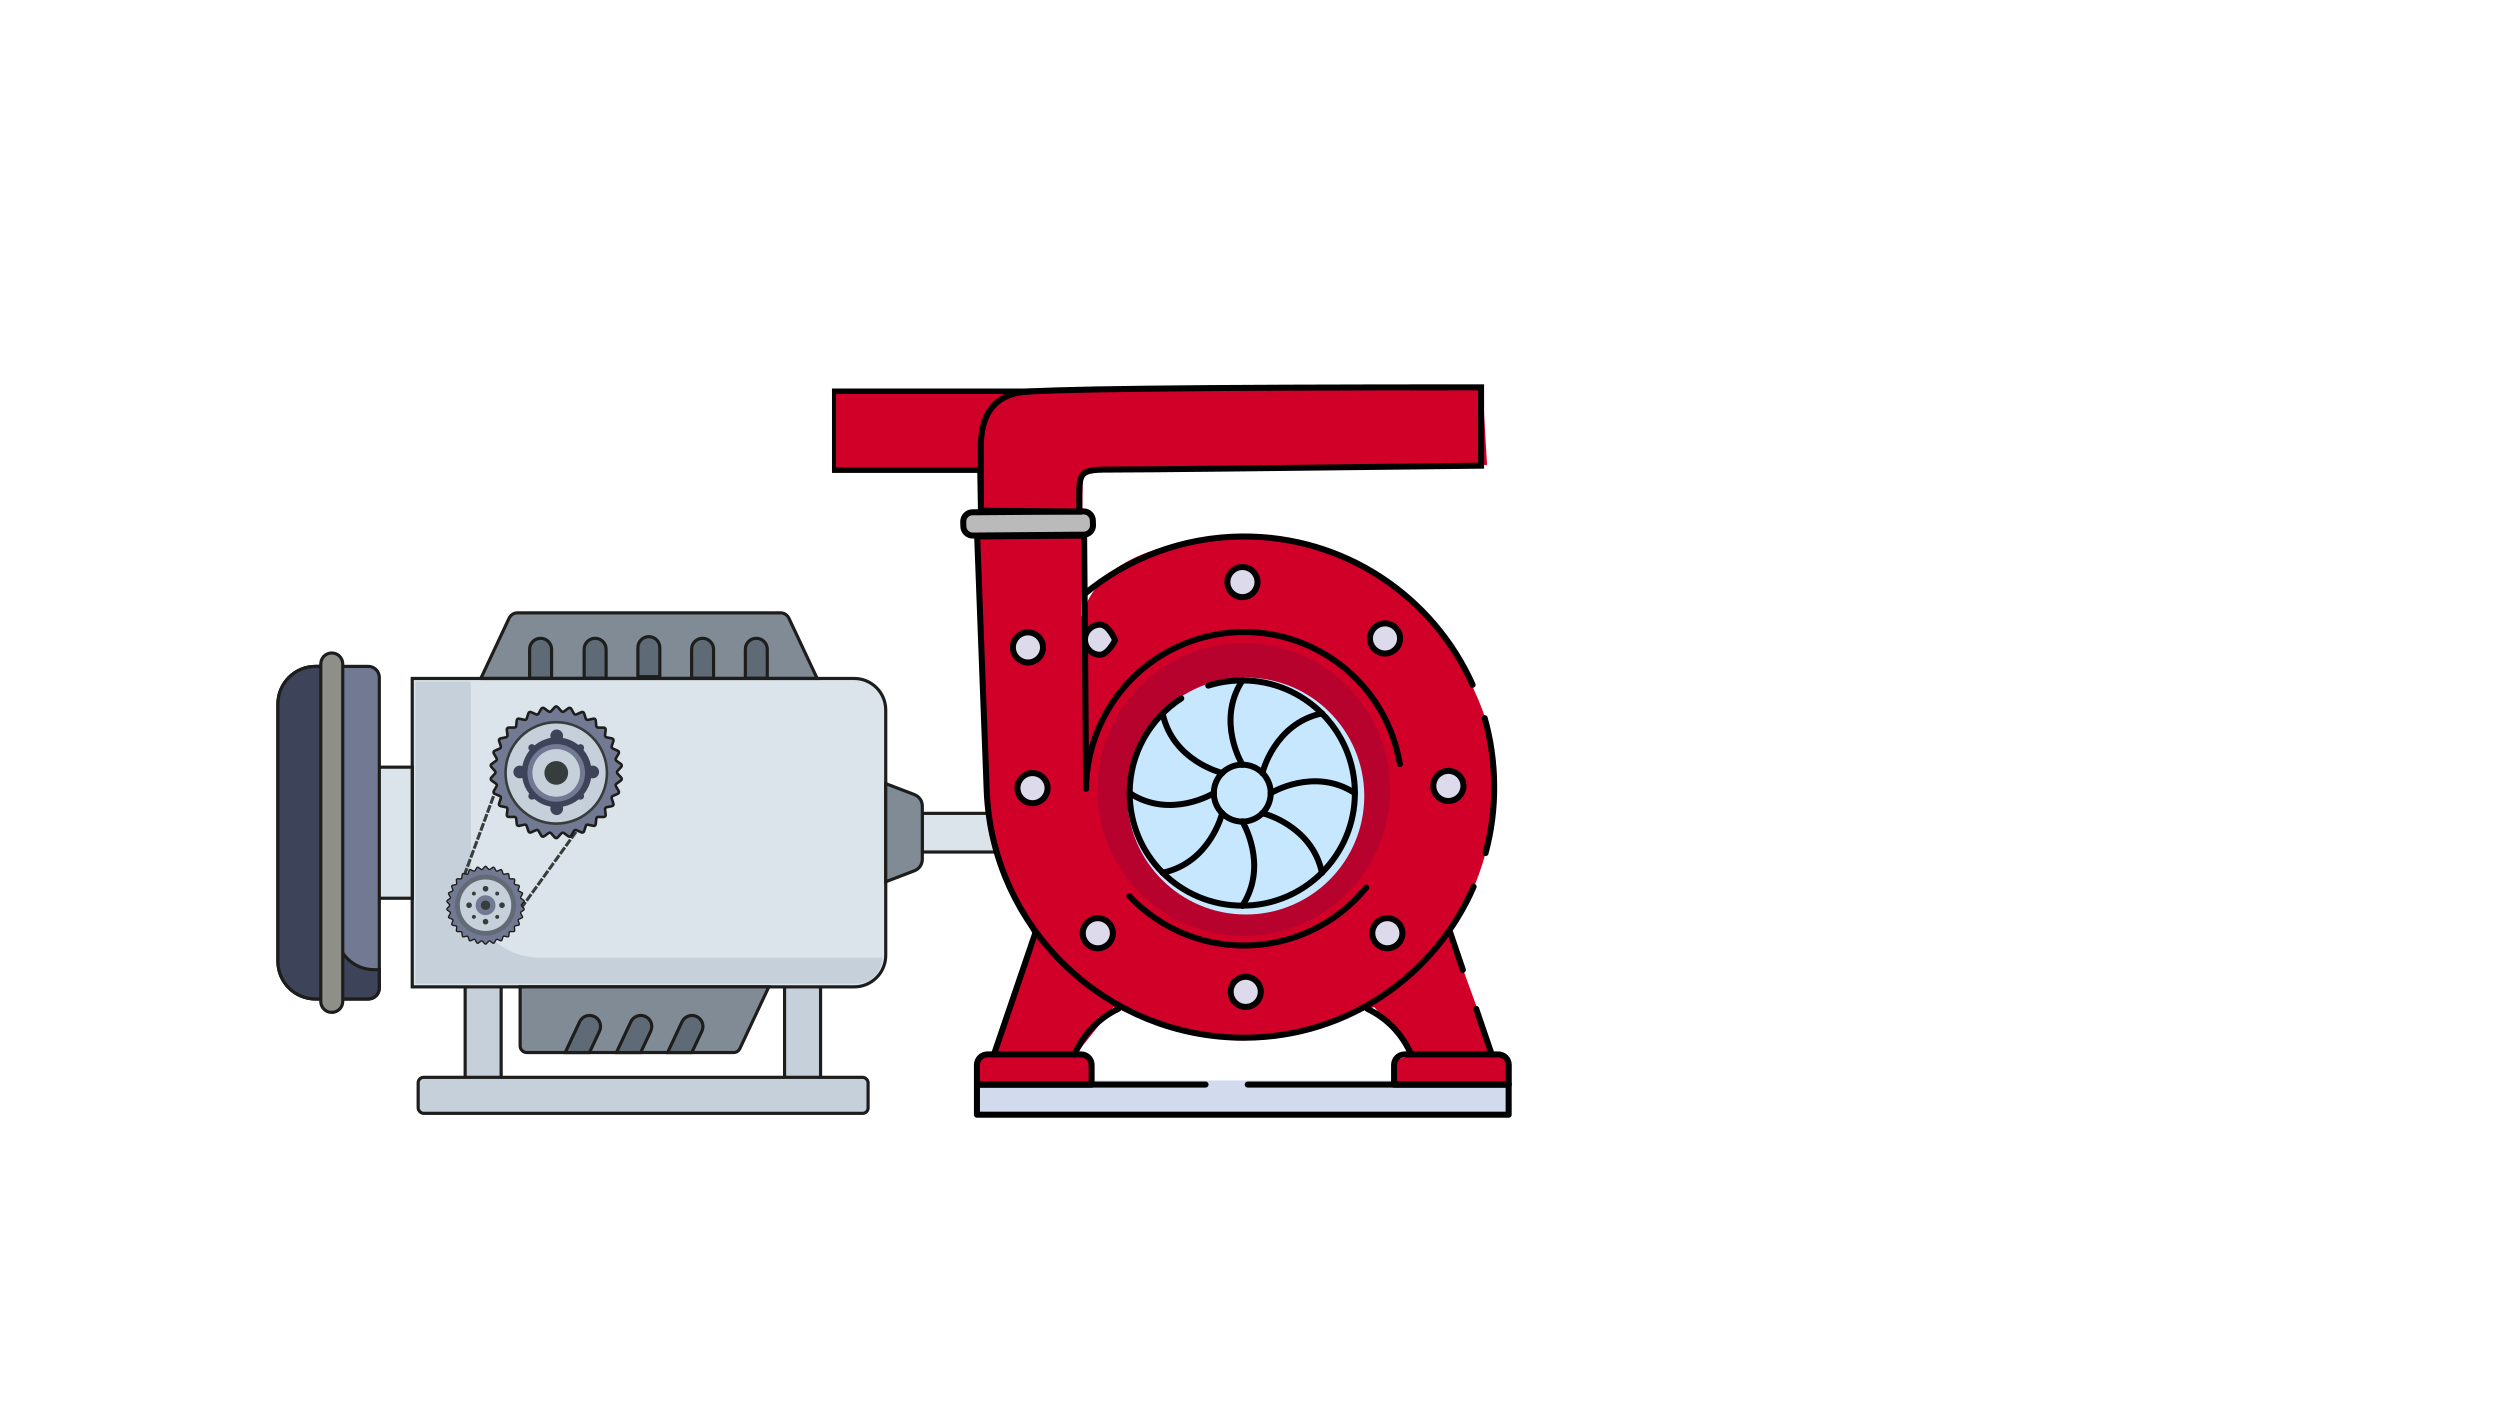 <svg id="eKOpLcJ86uG1" xmlns="http://www.w3.org/2000/svg" xmlns:xlink="http://www.w3.org/1999/xlink" viewBox="0 0 1920 1080" shape-rendering="geometricPrecision" text-rendering="geometricPrecision"><defs><rect id="eKOpLcJ86uG2" width="682.7" height="682.7" rx="0" ry="0"/></defs><g transform="matrix(2.438 0 0 2.438 212.225 469.451)"><g><rect width="11.34" height="32.26" rx="1.71" ry="1.71" transform="translate(160.1 116.23)" fill="#c6d0da" stroke="#1d1d1b" stroke-miterlimit="10"/><rect width="11.34" height="32.26" rx="1.71" ry="1.71" transform="translate(59.48 116.23)" fill="#c6d0da" stroke="#1d1d1b" stroke-miterlimit="10"/><rect width="141.73" height="11.34" rx="1.71" ry="1.71" transform="translate(44.68 146.82)" fill="#c6d0da" stroke="#1d1d1b" stroke-miterlimit="10"/><rect width="59.09" height="12.18" rx="0" ry="0" transform="translate(203.49 63.66)" fill="#dae4ea"/><path d="M64.4,21.17h105.97L161.47,2.2c-.49-1.04-1.53-1.7-2.68-1.7h-82.8c-1.15,0-2.19.66-2.68,1.7l-8.9,18.97h-.01Z" fill="#808b95"/><rect width="59.09" height="12.18" rx="0" ry="0" transform="translate(203.49 63.66)" fill="none" stroke="#1d1d1b" stroke-miterlimit="10"/><g transform="translate(29.261 18.187)"><path d="M79.76,12.02c0-1.91,1.55-3.46,3.46-3.46s3.46,1.55,3.46,3.46v9.15h-6.91v-9.15h-.01Z" transform="translate(-29.243-18.231)" fill="#5e6b76" stroke="#1d1d1b"/><path d="M79.76,12.02c0-1.91,1.55-3.46,3.46-3.46s3.46,1.55,3.46,3.46v9.15h-6.91v-9.15h-.01Z" transform="translate(-12.059-18.231)" fill="#5e6b76" stroke="#1d1d1b"/><path d="M79.76,12.02c0-1.91,1.55-3.46,3.46-3.46s3.46,1.55,3.46,3.46v9.15h-6.91v-9.15h-.01Z" transform="translate(4.864-18.752)" fill="#5e6b76" stroke="#1d1d1b"/><path d="M79.76,12.02c0-1.91,1.55-3.46,3.46-3.46s3.46,1.55,3.46,3.46v9.15h-6.91v-9.15h-.01Z" transform="translate(21.788-18.231)" fill="#5e6b76" stroke="#1d1d1b"/><path d="M79.76,12.02c0-1.91,1.55-3.46,3.46-3.46s3.46,1.55,3.46,3.46v9.15h-6.91v-9.15h-.01Z" transform="translate(38.711-18.231)" fill="#5e6b76" stroke="#1d1d1b"/></g><path d="M191.97,31.1v77.29c0,5.49-4.45,9.93-9.93,9.93h-139.23v-97.15h139.23c5.48,0,9.93,4.45,9.93,9.93" fill="#dae4ea"/><path d="M191.97,31.1v77.29c0,5.49-4.45,9.93-9.93,9.93h-139.23v-97.15h139.23c5.48,0,9.93,4.45,9.93,9.93Z" fill="none" stroke="#1d1d1b" stroke-miterlimit="10"/><path d="M61.24,22.17v65.27c0,11.97,9.7,21.67,21.67,21.67h108.03c-.37,5.15-3.65,8.22-8.89,8.22h-138.24v-95.16h17.43Z" fill="#c6d0da"/><path d="M76.81,118.33h78.32L146,137.79c-.35.74-1.1,1.22-1.92,1.22h-65.16c-1.17,0-2.12-.95-2.12-2.12v-18.56h.01Z" fill="#808b95"/><path d="M191.97,85.2l9.05-3.46c1.49-.57,2.47-2,2.47-3.59v-16.8c0-1.59-.98-3.02-2.47-3.59l-9.05-3.46v30.9Z" fill="#808b95"/><path d="M76.81,118.33h78.32L146,137.79c-.35.74-1.1,1.22-1.92,1.22h-65.16c-1.17,0-2.12-.95-2.12-2.12v-18.56h.01Z" fill="none" stroke="#1d1d1b" stroke-miterlimit="10"/><path d="M191.97,85.2l9.05-3.46c1.49-.57,2.47-2,2.47-3.59v-16.8c0-1.59-.98-3.02-2.47-3.59l-9.05-3.46v30.9Z" fill="none" stroke="#1d1d1b" stroke-miterlimit="10"/><path d="M64.4,21.17h105.97L161.47,2.2c-.49-1.04-1.53-1.7-2.68-1.7h-82.8c-1.15,0-2.19.66-2.68,1.7l-8.9,18.97h-.01Z" fill="none" stroke="#1d1d1b" stroke-miterlimit="10"/><rect width="13.82" height="41.29" rx="0" ry="0" transform="translate(28.98 49.11)" fill="#dae4ea"/><rect width="13.82" height="41.29" rx="0" ry="0" transform="translate(28.98 49.11)" fill="none" stroke="#1d1d1b" stroke-miterlimit="10"/><g id="eKOpLcJ86uG27" transform="translate(0-.001)"><path d="M12.35,17.37h16.63c1.91,0,3.46,1.55,3.46,3.46v97.85c0,1.91-1.55,3.46-3.46,3.46h-16.63c-6.54,0-11.86-5.32-11.86-11.86v-81.05c0-6.54,5.32-11.85,11.86-11.85" fill="#727993"/><path d="M12.35,17.37h16.63c1.91,0,3.46,1.55,3.46,3.46v97.85c0,1.91-1.55,3.46-3.46,3.46h-16.63c-6.54,0-11.85-5.32-11.85-11.85v-81.06c0-6.54,5.32-11.86,11.85-11.86Z" fill="none" stroke="#1d1d1b" stroke-miterlimit="10"/><path d="M12.35,17.37h6.87c-.19.85-.3,1.73-.3,2.64v81.05c0,6.54,5.32,11.85,11.85,11.85h1.65v5.76c0,1.91-1.55,3.46-3.46,3.46h-16.61c-6.54,0-11.86-5.32-11.86-11.86v-81.04c0-6.54,5.32-11.85,11.86-11.85" fill="#3d445a"/><path d="M12.35,17.37h6.87c-.19.85-.3,1.73-.3,2.64v81.05c0,6.54,5.32,11.85,11.85,11.85h1.65v5.76c0,1.91-1.55,3.46-3.46,3.46h-16.61c-6.54,0-11.85-5.32-11.85-11.85v-81.05c0-6.54,5.32-11.86,11.85-11.86Z" fill="none" stroke="#1d1d1b" stroke-miterlimit="10"/><path d="M17.46,126.36c1.91,0,3.46-1.55,3.46-3.46v-106.3c0-1.91-1.55-3.46-3.46-3.46s-3.46,1.55-3.46,3.46v106.31c0,1.91,1.55,3.46,3.46,3.46" fill="#8f8f89"/><path d="M17.46,126.36c1.91,0,3.46-1.55,3.46-3.46v-106.3c0-1.91-1.55-3.46-3.46-3.46s-3.46,1.55-3.46,3.46v106.31c0,1.91,1.55,3.46,3.46,3.46v-.01Z" fill="none" stroke="#1d1d1b" stroke-miterlimit="10"/></g><path d="M107.38,138.46l4.3-9.15c.81-1.73,2.87-2.47,4.6-1.66s2.47,2.87,1.66,4.6l-3.17,6.76h-7.58c.05-.19.12-.37.2-.55h-.01Zm16.12,0l4.3-9.15c.81-1.73,2.87-2.47,4.6-1.66s2.47,2.87,1.66,4.6l-3.18,6.76h-7.58c.05-.19.12-.37.2-.55Zm-32.25,0l4.3-9.15c.81-1.73,2.87-2.47,4.6-1.66s2.47,2.87,1.66,4.6l-3.17,6.76h-7.58c.05-.19.12-.37.2-.55h-.01Z" fill="#5e6b76"/><path d="M107.38,138.46l4.3-9.15c.81-1.73,2.87-2.47,4.6-1.66s2.47,2.87,1.66,4.6l-3.17,6.76h-7.58c.05-.19.12-.37.2-.55h-.01Zm16.12,0l4.3-9.15c.81-1.73,2.87-2.47,4.6-1.66s2.47,2.87,1.66,4.6l-3.18,6.76h-7.58c.05-.19.12-.37.2-.55Zm-32.25,0l4.3-9.15c.81-1.73,2.87-2.47,4.6-1.66s2.47,2.87,1.66,4.6l-3.17,6.76h-7.58c.05-.19.12-.37.2-.55h-.01Z" fill="none" stroke="#1d1d1b" stroke-miterlimit="10"/></g><g transform="matrix(.252 0 0 0.252-112.951-58.51)"><path id="eKOpLcJ86uG37" d="M662.375,587.91l78.075-188.202" transform="matrix(.974 0.228-.228 0.974 228.835-100.381)" fill="none" stroke="#373d3d" stroke-width="3.84" stroke-linejoin="round" stroke-dasharray="10,2"/><path id="eKOpLcJ86uG38" d="M674.652,585.189L734.33,423.929" transform="translate(0 0)" fill="none" stroke="#373d3d" stroke-width="3.84" stroke-linejoin="round" stroke-dasharray="10,2"/><g transform="matrix(1.729 0 0 1.729 660.543 550.188)"><path id="eKOpLcJ86uG40" d="M29.05,0.77l1.6,1.78c.28.31.74.36,1.07.11l1.93-1.41c.39-.28.93-.17,1.17.25l1.19,2.08c.21.36.65.5,1.02.33l2.19-.98c.44-.2.95.03,1.09.49l.74,2.28c.13.39.53.63.93.54l2.34-.5c.47-.1.92.23.97.7l.25,2.38c.04.41.39.72.8.72h2.4c.48,0,.85.41.8.88l-.26,2.38c-.04.41.23.79.63.87l2.34.49c.47.1.75.58.6,1.04l-.75,2.28c-.13.39.06.82.44.98l2.19.97c.44.19.61.72.37,1.14l-1.2,2.07c-.21.36-.11.81.22,1.05l1.94,1.4c.39.28.45.83.12,1.19l-1.61,1.78c-.28.31-.28.77,0,1.08l1.61,1.78c.32.35.26.91-.12,1.19l-1.94,1.4c-.33.24-.43.7-.22,1.05l1.2,2.07c.24.41.07.94-.37,1.14l-2.19.97c-.38.17-.57.59-.44.98L52.85,42c.15.45-.13.94-.6,1.04l-2.34.49c-.4.08-.68.46-.63.87l.26,2.38c.05.48-.32.89-.8.89h-2.4c-.41,0-.76.31-.8.72l-.25,2.38c-.05.48-.5.8-.97.7l-2.34-.5c-.4-.09-.81.15-.93.54l-.74,2.28c-.15.45-.66.68-1.09.49l-2.19-.98c-.38-.17-.82-.02-1.02.33l-1.19,2.08c-.24.41-.78.53-1.17.25l-1.93-1.41c-.33-.24-.8-.19-1.07.11l-1.6,1.78c-.32.36-.88.36-1.2,0l-1.6-1.78c-.28-.31-.74-.36-1.07-.11l-1.93,1.41c-.39.28-.93.17-1.17-.25l-1.19-2.08c-.21-.36-.65-.5-1.02-.33l-2.19.98c-.44.2-.95-.03-1.09-.49l-.74-2.28c-.13-.39-.53-.63-.93-.54l-2.34.5c-.47.1-.92-.23-.97-.7l-.25-2.38c-.04-.41-.39-.72-.8-.72h-2.4c-.48,0-.85-.41-.8-.88l.26-2.38c.04-.41-.23-.79-.63-.87l-2.34-.49c-.47-.1-.75-.58-.6-1.04l.75-2.28c.13-.39-.06-.82-.44-.98l-2.19-.97c-.44-.19-.61-.72-.37-1.14L3,34.57c.21-.36.11-.81-.22-1.05l-1.94-1.4c-.39-.28-.45-.83-.12-1.19l1.61-1.78c.28-.31.28-.77,0-1.08L0.72,26.29c-.32-.35-.26-.91.12-1.19l1.94-1.4c.33-.24.43-.7.22-1.05L1.8,20.58c-.24-.41-.07-.94.37-1.14l2.19-.97c.38-.17.57-.59.44-.98l-.75-2.28c-.15-.45.13-.94.6-1.04l2.34-.49c.4-.08.68-.46.63-.87l-.26-2.38c-.05-.48.32-.89.8-.89h2.4c.41,0,.76-.31.8-.72l.25-2.38c.05-.48.5-.8.97-.7l2.34.5c.4.09.81-.15.93-.54l.74-2.28c.15-.45.66-.68,1.09-.49l2.19.98c.38.17.82.02,1.02-.33L22.08,1.5c.24-.41.78-.53,1.17-.25l1.93,1.41c.33.24.8.19,1.07-.11l1.6-1.78c.32-.36.88-.36,1.2,0Z" fill="#727993" stroke="#1d1d1b" stroke-miterlimit="10"/><circle r="22.06" transform="translate(28.45 28.6)" fill="#626a75"/><circle r="18.6" transform="translate(28.45 28.6)" fill="#c6d0da"/><g id="eKOpLcJ86uG43"><circle r="7.21" transform="translate(28.45 28.6)" fill="#727993"/><circle r="2.04" transform="translate(28.45 16.69)" fill="#373d3d"/><circle r="2.04" transform="translate(28.45 40.51)" fill="#373d3d"/><circle r="2.04" transform="translate(40.36 28.6)" fill="#373d3d"/><circle r="2.04" transform="translate(16.54 28.6)" fill="#373d3d"/><circle r="1.44" transform="translate(36.88 20.18)" fill="#373d3d"/><circle r="1.44" transform="translate(20.03 37.03)" fill="#373d3d"/><circle r="1.44" transform="translate(36.88 37.03)" fill="#373d3d"/><circle r="1.44" transform="translate(20.03 20.18)" fill="#373d3d"/></g><circle r="3.37" transform="translate(28.45 28.6)" fill="#373d3d"/></g><g transform="matrix(1.09 0 0 1.09 714.621 349.504)"><path id="eKOpLcJ86uG55" d="M78.21,2.22l4.3,4.79c.74.82,1.98.96,2.88.3l5.2-3.79c1.04-.76,2.5-.45,3.14.67l3.21,5.58c.55.96,1.74,1.35,2.75.89l5.87-2.63c1.17-.52,2.54.08,2.93,1.31l1.98,6.12c.34,1.05,1.42,1.68,2.51,1.45l6.29-1.35c1.26-.27,2.47.61,2.6,1.89l.66,6.4c.11,1.1,1.04,1.94,2.15,1.94h6.44c1.28-.02,2.29,1.1,2.15,2.37l-.69,6.4c-.12,1.1.62,2.11,1.7,2.34l6.3,1.32c1.26.26,2.01,1.56,1.61,2.78l-2,6.12c-.34,1.05.16,2.2,1.18,2.64l5.88,2.61c1.17.52,1.64,1.94.99,3.06L145.01,61c-.56.96-.3,2.18.6,2.83l5.21,3.77c1.04.75,1.2,2.24.34,3.19l-4.32,4.77c-.74.82-.74,2.07,0,2.89l4.32,4.77c.86.95.7,2.44-.34,3.19l-5.21,3.77c-.9.65-1.16,1.87-.6,2.83l3.23,5.57c.64,1.11.18,2.54-.99,3.06l-5.88,2.61c-1.01.45-1.52,1.59-1.18,2.64l2,6.12c.4,1.22-.35,2.52-1.61,2.78l-6.3,1.32c-1.08.23-1.82,1.24-1.7,2.34l.69,6.4c.14,1.28-.87,2.39-2.15,2.39h-6.44c-1.11-.02-2.04.82-2.15,1.92l-.66,6.4c-.13,1.28-1.34,2.16-2.6,1.89l-6.29-1.35c-1.08-.23-2.17.39-2.51,1.45l-1.98,6.12c-.39,1.22-1.76,1.83-2.93,1.31l-5.87-2.63c-1.01-.45-2.2-.07-2.75.89l-3.21,5.58c-.64,1.11-2.1,1.42-3.14.67l-5.2-3.79c-.89-.65-2.14-.52-2.88.3l-4.3,4.79c-.86.96-2.36.96-3.21,0L70.7,147c-.74-.82-1.98-.96-2.88-.3l-5.2,3.79c-1.04.76-2.5.45-3.14-.67l-3.21-5.58c-.55-.96-1.74-1.35-2.75-.89l-5.87,2.63c-1.17.52-2.54-.08-2.93-1.31l-1.98-6.12c-.34-1.05-1.42-1.68-2.51-1.45l-6.29,1.35c-1.26.27-2.47-.61-2.6-1.89l-.66-6.4c-.11-1.1-1.04-1.94-2.15-1.94h-6.44c-1.28.02-2.29-1.1-2.15-2.37l.69-6.4c.12-1.1-.62-2.11-1.7-2.34l-6.3-1.32c-1.26-.26-2.01-1.56-1.61-2.78l2-6.12c.34-1.05-.16-2.2-1.18-2.64l-5.88-2.61c-1.17-.52-1.64-1.94-.99-3.06L8.2,93.01c.56-.96.3-2.18-.6-2.83L2.39,86.41c-1.04-.75-1.2-2.24-.34-3.19l4.32-4.77c.74-.82.74-2.07,0-2.89L2.05,70.79c-.86-.95-.7-2.44.34-3.19L7.6,63.83c.9-.65,1.16-1.87.6-2.83L4.97,55.43c-.64-1.11-.18-2.54.99-3.06l5.88-2.61c1.01-.45,1.52-1.59,1.18-2.64l-2-6.12c-.4-1.22.35-2.52,1.61-2.78l6.3-1.32c1.08-.23,1.82-1.24,1.7-2.34l-.69-6.4c-.14-1.28.87-2.39,2.15-2.39h6.44c1.11.02,2.04-.82,2.15-1.92l.66-6.4c.13-1.28,1.34-2.16,2.6-1.89l6.29,1.35c1.08.23,2.17-.39,2.51-1.45l1.98-6.12c.39-1.22,1.76-1.83,2.93-1.31l5.87,2.63c1.01.45,2.2.07,2.75-.89l3.21-5.58c.64-1.11,2.1-1.42,3.14-.67l5.2,3.79c.89.65,2.14.52,2.88-.3L75,2.22c.86-.96,2.36-.96,3.21,0Z" fill="#727993" stroke="#1d1d1b" stroke-width="3" stroke-miterlimit="10"/><circle r="58.16" transform="translate(76.61 77.74)" fill="#c6d0da" stroke="#373d3d" stroke-width="3" stroke-miterlimit="10"/><g id="eKOpLcJ86uG57"><path d="M118.43,69.33c-.68,0-1.34.1-1.97.28-1.29-6.91-4.35-13.19-8.7-18.35.5-.68.8-1.51.8-2.41c0-2.26-1.83-4.09-4.09-4.09-.95,0-1.81.34-2.51.88-5.11-4.05-11.22-6.87-17.91-8.03.25-.74.39-1.53.39-2.35c0-4.04-3.27-7.31-7.31-7.31s-7.31,3.27-7.31,7.31c0,.82.14,1.61.39,2.35-6.94,1.21-13.28,4.2-18.5,8.5-.75-.82-1.82-1.34-3.02-1.34-2.26,0-4.09,1.83-4.09,4.09c0,1.21.54,2.29,1.38,3.04-4.14,5.13-7.04,11.31-8.24,18.07-.9-.4-1.9-.62-2.95-.62-4.04,0-7.31,3.27-7.31,7.31s3.27,7.31,7.31,7.31c1,0,1.96-.2,2.83-.57c1.09,6.83,3.92,13.07,8,18.28-.62.72-1.02,1.65-1.02,2.67c0,2.26,1.83,4.09,4.09,4.09.97,0,1.85-.35,2.55-.91c5.31,4.51,11.81,7.65,18.97,8.9-.25.74-.39,1.53-.39,2.35c0,4.04,3.27,7.31,7.31,7.31s7.31-3.27,7.31-7.31c0-.82-.14-1.61-.39-2.35c6.94-1.21,13.27-4.2,18.49-8.49.58.31,1.23.5,1.93.5c2.26,0,4.09-1.83,4.09-4.09c0-.7-.19-1.35-.5-1.93c4.34-5.27,7.34-11.68,8.53-18.71.59.15,1.21.24,1.85.24c4.04,0,7.31-3.27,7.31-7.31s-3.27-7.31-7.31-7.31h-.01Z" fill="#3d445a"/><circle r="33.02" transform="translate(76.61 77.74)" fill="#727993"/><circle r="27.33" transform="translate(76.61 77.74)" fill="#c6d0da"/></g><circle r="13.61" transform="translate(76.61 77.74)" fill="#373d3d"/></g></g></g><g transform="translate(-513.301 68.084)"><g transform="matrix(.926 0 0-.926 1239.607 794.95)"><rect width="408.331" height="23.15" rx="0" ry="0" transform="matrix(1.083 0 0 1.276 24.867 6.374)" fill="#d2dbed" stroke-width="0"/><path d="M1646.625,231.433l-490.658-.003-2.147,61.078h109.868q4.36,233.522,7.494,264.457t37.078,90.992l-31.595,86.802-12.72,3.963-0,20.625l87.628-.364-0-20.261-13.111-3.963l28.366-35.564q72.965,26.329,98.437,24.878t99.167-25.066l30.576,35.752-13.732,4.175-0,16.989l85.406 0.0.059-17.201-11.516-3.681-33.61-92.503q32.302-48.879,35.33-112.568c3.028-63.689-64.183-187.252-180.703-187.252q-116.521-0-133.476,60.82l.827-105.923l9.1-8.062l297.227-1.218-3.293-56.903Z" transform="matrix(1.095 0 0-1.095-1357.693 862.155)" fill="#d10028" stroke-width="3.84"/><ellipse rx="121.446" ry="121.446" transform="translate(247.118 277.207)" fill="#b7022d" stroke-width="0"/><g><g><g clip-path="url(#eKOpLcJ86uG118)"><g><g transform="matrix(-.008 1-1-.008 524.916 35.011)"><g transform="translate(406.844 406.475)"><path d="M0,0h-160.8" fill="none" stroke="#000" stroke-width="5" stroke-linecap="round" stroke-linejoin="round" stroke-miterlimit="13.333"/></g><g transform="translate(483.944 404.7)"><path d="M0,0l-3.901-.089c-4.2,0-7.7,3.4-7.7,7.7v92.1c0,4.2,3.4,7.7,7.7,7.7L0,107.5c4.2,0,7.7-3.4,7.7-7.7v-92.1C7.7,3.4,4.2,0,0,0Z" transform="translate(-15.539-5.564)" fill="#bababa" stroke="#000" stroke-width="5" stroke-linecap="round" stroke-linejoin="round" stroke-miterlimit="13.333"/></g><g transform="translate(156.695 371.313)"><path d="M0,0c-25.7-23.9-41.7-58-41.7-95.8c0-40.5,18.4-76.7,47.3-100.7" fill="none" stroke="#000" stroke-width="5" stroke-linecap="round" stroke-linejoin="round" stroke-miterlimit="13.333"/></g><g transform="translate(329.745 174.734)"><path d="M0,0C28.9,24,47.3,60.2,47.3,100.7c0,72.3-58.7,131-131,131-22,0-42.8-5.4-61-15" transform="matrix(.86-.511 0.511 0.86-65.259-28.636)" fill="none" stroke="#000" stroke-width="5" stroke-linecap="round" stroke-linejoin="round" stroke-miterlimit="13.333"/></g><g transform="translate(329.745 85.271)"><path d="M0,0C73.3,32,124.5,105.1,124.5,190.2c0,49.7-17.5,95.3-46.6,131h48.4v88.7L-84,403.7c-115.4-3.4-207.2-98-207.2-213.4c0-84.8,50.8-157.6,123.7-189.8" fill="none" stroke="#000" stroke-width="5" stroke-linecap="round" stroke-linejoin="round" stroke-miterlimit="13.333"/></g><g transform="translate(259.429 450.94)"><path d="M0,0c0-6.9-5.6-12.5-12.5-12.5s-12.5,5.6-12.5,12.5s5.6,12.5,12.5,12.5s12.5-5.6,12.5-12.5Z" fill="#dddaeb" stroke="#000" stroke-width="5" stroke-linecap="round" stroke-linejoin="round" stroke-miterlimit="13.333"/></g><g transform="translate(376.16 453.791)"><path d="M0,0c0-6.9-5.6-12.5-12.5-12.5s-12.5,5.6-12.5,12.5s5.6,12.5,12.5,12.5s12.5-5.6,12.5-12.5Z" fill="#dddaeb" stroke="#000" stroke-width="5" stroke-linecap="round" stroke-linejoin="round" stroke-miterlimit="13.333"/></g><g transform="translate(138.669 397.754)"><path d="M0,0c0-6.9-5.6-12.5-12.5-12.5s-12.5,5.6-12.5,12.5s5.6,12.5,12.5,12.5s12.5-5.6,12.5-12.5Z" fill="#dddaeb" stroke="#000" stroke-width="5" stroke-linecap="round" stroke-linejoin="round" stroke-miterlimit="13.333"/></g><g transform="translate(357.079 394.368)"><path d="M0,0c-.2-6.9,12.1-12.9,12.1-12.9s12.7,5.2,12.9,12.1-5.2,12.7-12.1,12.9C6,12.3,0.2,6.9,0,0Z" fill="#dddaeb" stroke="#000" stroke-width="5" stroke-linecap="round" stroke-linejoin="round" stroke-miterlimit="13.333"/></g><g transform="translate(136.769 157.625)"><path d="M0,0c0,6.9-5.6,12.5-12.5,12.5s-12.5-5.6-12.5-12.5s5.6-12.5,12.5-12.5s12.5,5.6,12.5,12.5Z" fill="#dddaeb" stroke="#000" stroke-width="5" stroke-linecap="round" stroke-linejoin="round" stroke-miterlimit="13.333"/></g><g transform="translate(258.508 106.046)"><path d="M0,0c0,6.9-5.6,12.5-12.5,12.5s-12.5-5.6-12.5-12.5s5.6-12.5,12.5-12.5s12.5,5.6,12.5,12.5Z" fill="#dddaeb" stroke="#000" stroke-width="5" stroke-linecap="round" stroke-linejoin="round" stroke-miterlimit="13.333"/></g><g transform="translate(89.074 275.476)"><path d="M0,0c0-6.9-5.6-12.5-12.5-12.5s-12.5,5.6-12.5,12.5s5.6,12.5,12.5,12.5s12.5-5.6,12.5-12.5Z" fill="#dddaeb" stroke="#000" stroke-width="5" stroke-linecap="round" stroke-linejoin="round" stroke-miterlimit="13.333"/></g><g transform="translate(356.241 157.625)"><path d="M0,0C0,6.9,5.6,12.5,12.5,12.5s12.5-5.6,12.5-12.5-5.6-12.5-12.5-12.5-12.5,5.6-12.5,12.5Z" fill="#dddaeb" stroke="#000" stroke-width="5" stroke-linecap="round" stroke-linejoin="round" stroke-miterlimit="13.333"/></g><g transform="translate(403.935 275.476)"><path d="M0,0c0-6.9,5.6-12.5,12.5-12.5s12.5,5.6,12.5,12.5-5.6,12.5-12.5,12.5C5.6,12.5,0,6.9,0,0Z" fill="#dddaeb" stroke="#000" stroke-width="5" stroke-linecap="round" stroke-linejoin="round" stroke-miterlimit="13.333"/></g><g transform="translate(190.065 75.677)"><path d="M0,0c17.9-5,36.8-7.7,56.4-7.6c19.2,0,37.8,2.5,55.5,7.4" fill="none" stroke="#000" stroke-width="5" stroke-linecap="round" stroke-linejoin="round" stroke-miterlimit="13.333"/></g></g><g transform="translate(250.5 32.5)"><path d="M0,0h216.4v-25h-441v25L-35,0" fill="none" stroke="#000" stroke-width="5" stroke-linecap="round" stroke-linejoin="round" stroke-miterlimit="13.333"/></g><g transform="translate(120.994 32.5)"><path d="M0,0h-95.1v16.3c0,4.8,3.9,8.7,8.7,8.7h77.7C-3.9,25,0,21.1,0,16.3L0,0Z" fill="none" stroke="#000" stroke-width="5" stroke-linecap="round" stroke-linejoin="round" stroke-miterlimit="13.333"/></g><g transform="translate(371.865 32.5)"><path d="M0,0h95.1v16.3c0,4.8-3.9,8.7-8.7,8.7h-77.7C3.9,25,0,21.1,0,16.3L0,0Z" fill="none" stroke="#000" stroke-width="5" stroke-linecap="round" stroke-linejoin="round" stroke-miterlimit="13.333"/></g><g transform="translate(106.883 57.5)"><path d="M0,0l.7,1.6C8,17.6,20.6,30.4,36.3,37.8" fill="none" stroke="#000" stroke-width="5" stroke-linecap="round" stroke-linejoin="round" stroke-miterlimit="13.333"/></g><g transform="translate(74.519 158.736)"><path d="M0,0l-34.5-101.2" fill="none" stroke="#000" stroke-width="5" stroke-linecap="round" stroke-linejoin="round" stroke-miterlimit="13.333"/></g><g transform="translate(385.977 57.5)"><path d="M0,0l-.7,1.6c-7.3,16-19.9,28.8-35.6,36.2" fill="none" stroke="#000" stroke-width="5" stroke-linecap="round" stroke-linejoin="round" stroke-miterlimit="13.333"/></g><g transform="translate(439.966 95.269)"><path d="M0,0c3.87-11.34,12.9-37.8,12.9-37.8" fill="none" stroke="#000" stroke-width="5" stroke-linecap="round" stroke-linejoin="round" stroke-miterlimit="13.333"/></g><g transform="translate(418.34 158.736)"><path d="M0,0l10.6-31.1" fill="none" stroke="#000" stroke-width="5" stroke-linecap="round" stroke-linejoin="round" stroke-miterlimit="13.333"/></g></g><clipPath id="eKOpLcJ86uG118"><use width="682.7" height="682.7" xlink:href="#eKOpLcJ86uG2" transform="translate(-85.3-85.3)"/></clipPath></g></g><g id="eKOpLcJ86uG120" transform="translate(0 1.08)"><ellipse rx="98.258" ry="98.258" transform="translate(248.887 270.721)" fill="#c7e7ff" stroke-width="0"/><g transform="translate(223.559 244.919)"><path d="M46,28.2c0-13-10.6-23.6-23.6-23.6s-23.6,10.6-23.6,23.6s10.6,23.6,23.6,23.6C35.5,51.8,46,41.3,46,28.2Z" fill="none" stroke="#000" stroke-width="5" stroke-linecap="round" stroke-linejoin="round" stroke-miterlimit="13.333"/></g><g transform="translate(195.534 272.945)"><path d="M50.5,23.8c0,0-22.1,36,0,69.8" fill="none" stroke="#000" stroke-width="5" stroke-linecap="round" stroke-linejoin="round" stroke-miterlimit="13.333"/></g><g transform="translate(215.351 264.737)"><path d="M47.3,25.1c0,0,9.8,41.1,49.4,49.4" fill="none" stroke="#000" stroke-width="5" stroke-linecap="round" stroke-linejoin="round" stroke-miterlimit="13.333"/></g><g transform="translate(223.559 244.919)"><path d="M46,28.2c0,0,36,22.1,69.8,0" fill="none" stroke="#000" stroke-width="5" stroke-linecap="round" stroke-linejoin="round" stroke-miterlimit="13.333"/></g><g transform="translate(215.351 225.102)"><path d="M47.3,31.4c0,0,41.1-9.8,49.4-49.4" fill="none" stroke="#000" stroke-width="5" stroke-linecap="round" stroke-linejoin="round" stroke-miterlimit="13.333"/></g><g transform="translate(195.534 216.893)"><path d="M50.5,32.7c0,0,22.1-36,0-69.8" fill="none" stroke="#000" stroke-width="5" stroke-linecap="round" stroke-linejoin="round" stroke-miterlimit="13.333"/></g><g transform="translate(175.716 225.102)"><path d="M53.6,31.4c0,0-9.8-41.1-49.4-49.4" fill="none" stroke="#000" stroke-width="5" stroke-linecap="round" stroke-linejoin="round" stroke-miterlimit="13.333"/></g><g transform="translate(167.508 244.919)"><path d="M54.9,28.2c0,0-36-22.1-69.8,0" fill="none" stroke="#000" stroke-width="5" stroke-linecap="round" stroke-linejoin="round" stroke-miterlimit="13.333"/></g><g transform="translate(175.716 264.737)"><path d="M53.6,25.1c0,0-41.1,9.8-49.4,49.4" fill="none" stroke="#000" stroke-width="5" stroke-linecap="round" stroke-linejoin="round" stroke-miterlimit="13.333"/></g><g transform="translate(135.37 338.187)"><path d="M60,13.5C34.2,-3.2,17.2,-32.1,17.2,-65c0-51.6,41.8-93.4,93.4-93.4s93.4,41.8,93.4,93.4-41.8,93.4-93.4,93.4c-9.8,0-19.3-1.5-28.2-4.3" fill="none" stroke="#000" stroke-width="5" stroke-linecap="round" stroke-linejoin="round" stroke-miterlimit="13.333"/></g></g></g><g transform="matrix(1 0 0-1-1231.238 832.524)"><rect width="259.951" height="72.006" rx="0" ry="0" transform="matrix(.677 0 0 0.909 1138.597 225.017)" fill="none" stroke="#000" stroke-width="5"/><path d="M1262.075,314.792q-.23-26.301-.23-52.072c0-25.771,9.243-41.229,30.794-45.746q21.551-4.517,384.16-4.517v64.988q-270.091,3.19-303.057,3.19c-32.966,0-30.15.259-30.15,34.774l-81.517-.617Z" transform="translate(-1.547 9.301)" fill="#d10028" stroke="#000" stroke-width="5"/></g></g><g transform="matrix(.7 0 0 0.7 1291.124 358.262)" opacity="0"><path d="M346.329,0h-180.658c-10.059,0-19.705,3.995-26.817,11.109L11.109,138.853C3.995,145.965,0,155.612,0,165.671v180.659c0,10.059,3.995,19.705,11.109,26.817L138.854,500.892c7.112,7.112,16.759,11.109,26.817,11.109h180.659c10.059,0,19.705-3.995,26.817-11.109L500.892,373.147c7.112-7.112,11.109-16.76,11.109-26.817v-180.659c0-10.059-3.995-19.705-11.109-26.817L373.147,11.109C366.035,3.995,356.388,0,346.329,0Z" fill="#ff5050"/><path d="M94.815,379.259c0-171.838,106.362-318.739,256.799-378.737-1.75-.247-3.497-.522-5.285-.522h-180.658c-10.059,0-19.705,3.995-26.817,11.109L11.109,138.853C3.996,145.965,0,155.611,0,165.671v180.659c0,10.059,3.996,19.705,11.109,26.817l93.103,93.103c-6.098-28.041-9.397-57.124-9.397-86.991Z" fill="#c84146"/><g><path d="M246.519,187.259h-75.852c-6.546,0-11.852,5.306-11.852,11.852s5.306,11.852,11.852,11.852h26.074v101.926c0,6.546,5.306,11.852,11.852,11.852s11.852-5.306,11.852-11.852v-101.926h26.074c6.546,0,11.852-5.306,11.852-11.852s-5.307-11.852-11.852-11.852Z" fill="#fff"/><path d="M312.889,187.259c-27.444,0-49.778,22.329-49.778,49.778v37.926c0,27.449,22.334,49.778,49.778,49.778s49.778-22.329,49.778-49.778v-37.926c0-27.449-22.334-49.778-49.778-49.778Zm26.074,87.704c0,14.38-11.694,26.074-26.074,26.074s-26.074-11.694-26.074-26.074v-37.926c0-14.38,11.694-26.074,26.074-26.074s26.074,11.694,26.074,26.074v37.926Z" fill="#fff"/><path d="M421.926,187.259h-33.185c-6.546,0-11.852,5.306-11.852,11.852v113.778c0,6.546,5.306,11.852,11.852,11.852s11.852-5.306,11.852-11.852v-35.556h21.333c24.833,0,45.037-20.204,45.037-45.037s-20.204-45.037-45.037-45.037Zm0,66.371h-21.333v-42.667h21.333c11.759,0,21.333,9.569,21.333,21.333s-9.574,21.334-21.333,21.334Z" fill="#fff"/><path d="M109.037,210.963c12.574,0,21.333,6.871,21.333,13.037c0,6.546,5.306,11.852,11.852,11.852s11.852-5.306,11.852-11.852c0-20.602-19.787-36.741-45.037-36.741s-45.037,16.139-45.037,36.741c0,28.495,25.695,37.676,41.047,43.162c21.666,7.736,25.324,12.68,25.324,20.838c0,6.167-8.76,13.037-21.333,13.037s-21.334-6.87-21.334-13.037c0-6.546-5.306-11.852-11.852-11.852s-11.852,5.306-11.852,11.852c0,20.602,19.787,36.741,45.037,36.741s45.037-16.139,45.037-36.741c0-28.495-25.695-37.676-41.047-43.162-21.666-7.736-25.324-12.68-25.324-20.838.001-6.167,8.76-13.037,21.334-13.037Z" fill="#fff"/></g></g></g><g transform="matrix(.65 0 0 0.65-102.52 351.863)"><g id="eKOpLcJ86uG154" transform="matrix(.246 0 0 0.246 1033.491 772.092)" opacity="0"><path d="M373.333,117.333h-234.666C62.083,117.333,0,179.417,0,256s62.083,138.667,138.667,138.667h234.667C449.917,394.667,512,332.583,512,256s-62.083-138.667-138.667-138.667Z" fill="#cfd8dc"/><circle r="96" transform="translate(138.667 256)" fill="#f44336"/><g><path d="M288,309.333c-17.673,0-32-14.327-32-32v-42.667c0-17.673,14.327-32,32-32s32,14.327,32,32v42.667c0,17.673-14.327,32-32,32ZM288,224c-5.891,0-10.667,4.776-10.667,10.667v42.667c0,5.891,4.776,10.667,10.667,10.667s10.667-4.776,10.667-10.667v-42.667c0-5.891-4.776-10.667-10.667-10.667Z" fill="#455a64"/><path d="M352,309.333c-5.891,0-10.667-4.776-10.667-10.667v-85.333c0-5.891,4.776-10.667,10.667-10.667h32c5.891,0,10.667,4.776,10.667,10.667s-4.776,10.667-10.667,10.667h-21.333v74.667c0,5.891-4.776,10.666-10.667,10.666Z" fill="#455a64"/><path d="M373.333,266.667h-21.333c-5.891,0-10.667-4.776-10.667-10.667s4.776-10.667,10.667-10.667h21.333c5.891,0,10.667,4.776,10.667,10.667s-4.776,10.667-10.667,10.667Z" fill="#455a64"/><path d="M416,309.333c-5.891,0-10.667-4.776-10.667-10.667v-85.333c0-5.891,4.776-10.667,10.667-10.667h32c5.891,0,10.667,4.776,10.667,10.667s-4.776,10.667-10.667,10.667h-21.333v74.667c0,5.891-4.776,10.666-10.667,10.666Z" fill="#455a64"/><path d="M437.333,266.667h-21.333c-5.891,0-10.667-4.776-10.667-10.667s4.776-10.667,10.667-10.667h21.333c5.891,0,10.667,4.776,10.667,10.667s-4.776,10.667-10.667,10.667Z" fill="#455a64"/></g><path d="M138.667,352c-53.019,0-96-42.981-96-96s42.981-96,96-96s96,42.981,96,96-42.981,96-96,96v0Zm0-170.667C97.429,181.333,64,214.763,64,256s33.429,74.667,74.667,74.667s74.667-33.429,74.667-74.667-33.43-74.667-74.667-74.667Z"/><path d="M373.333,394.667h-234.666C62.083,394.667,0,332.583,0,256s62.083-138.667,138.667-138.667h234.667C449.917,117.333,512,179.417,512,256s-62.083,138.667-138.667,138.667Zm-234.666-256C73.866,138.667,21.334,191.199,21.334,256s52.532,117.333,117.333,117.333h234.667c64.801,0,117.333-52.532,117.333-117.333s-52.532-117.333-117.333-117.333h-234.667Z"/><path d="M288,309.333c-17.673,0-32-14.327-32-32v-42.667c0-17.673,14.327-32,32-32s32,14.327,32,32v42.667c0,17.673-14.327,32-32,32ZM288,224c-5.891,0-10.667,4.776-10.667,10.667v42.667c0,5.891,4.776,10.667,10.667,10.667s10.667-4.776,10.667-10.667v-42.667c0-5.891-4.776-10.667-10.667-10.667Z"/><path d="M352,309.333c-5.891,0-10.667-4.776-10.667-10.667v-85.333c0-5.891,4.776-10.667,10.667-10.667h32c5.891,0,10.667,4.776,10.667,10.667s-4.776,10.667-10.667,10.667h-21.333v74.667c0,5.891-4.776,10.666-10.667,10.666Z"/><path d="M373.333,266.667h-21.333c-5.891,0-10.667-4.776-10.667-10.667s4.776-10.667,10.667-10.667h21.333c5.891,0,10.667,4.776,10.667,10.667s-4.776,10.667-10.667,10.667Z"/><path d="M416,309.333c-5.891,0-10.667-4.776-10.667-10.667v-85.333c0-5.891,4.776-10.667,10.667-10.667h32c5.891,0,10.667,4.776,10.667,10.667s-4.776,10.667-10.667,10.667h-21.333v74.667c0,5.891-4.776,10.666-10.667,10.666Z"/><path d="M437.333,266.667h-21.333c-5.891,0-10.667-4.776-10.667-10.667s4.776-10.667,10.667-10.667h21.333c5.891,0,10.667,4.776,10.667,10.667s-4.776,10.667-10.667,10.667Z"/></g><g id="eKOpLcJ86uG170" transform="translate(889.37 811.493)" opacity="0"><path d="M47.925,5.022L36.991,0.173c-1.007-.449-2.191.008-2.639,1.018s.008,2.191,1.018,2.639l6.141,2.724C23.888,13.111,10.265,27.986,5.353,46.448c-.284,1.067.351,2.163,1.418,2.447.172.046.345.068.516.068.884,0,1.693-.592,1.931-1.486c4.631-17.404,17.565-31.384,34.258-37.382l-3.505,7.852c-1.046,2.344,2.595,3.998,3.652,1.631L48.941,7.666c.427-.956-.036-2.211-1.016-2.644Z" stroke="#050505" stroke-width="2" stroke-linecap="round" stroke-linejoin="round"/><path d="M121.815,34.116c-1.012-.442-2.191.019-2.634,1.031l-2.686,6.142C109.976,23.564,95.212,9.863,76.891,4.919c-1.061-.285-2.164.343-2.452,1.409s.344,2.165,1.41,2.452c17.282,4.664,31.165,17.698,37.118,34.52l-7.771-3.519c-1.007-.454-2.191-.009-2.647.997-.456,1.007-.009,2.191.997,2.647l11.828,5.355c1.001.451,2.219-.017,2.658-1.021l4.815-11.012c.442-1.01-.02-2.189-1.032-2.631Z" stroke="#050505" stroke-width="2" stroke-linecap="round" stroke-linejoin="round"/><path d="M116.718,74.476c-1.066-.285-2.163.351-2.447,1.419-4.648,17.496-17.685,31.535-34.501,37.487-.046.016-.091-.029-.074-.075l2.663-7.203c.355-.96.039-2.108-.861-2.596-1.096-.593-2.42-.066-2.837,1.061l-4.149,11.223c-.394,1.064.156,2.255,1.222,2.645l12.134,4.442c2.427.887,3.793-2.87,1.375-3.756l-6.621-2.424c-.049-.018-.049-.085-.001-.104c17.316-6.681,30.667-21.428,35.514-39.673.286-1.067-.349-2.163-1.417-2.446-1.066-.285,1.068.283,0,0Z" stroke="#000" stroke-width="2" stroke-linecap="round" stroke-linejoin="round"/><path d="M48.783,117.071c.285-1.066-.351-2.163-1.419-2.447-17.496-4.648-31.535-17.685-37.487-34.501-.016-.046.029-.091.075-.074l7.203,2.663c.96.355,2.108.039,2.596-.861.593-1.096.066-2.42-1.061-2.837L7.467,74.865c-1.064-.394-2.255.156-2.645,1.222L0.38,88.221c-.887,2.427,2.87,3.793,3.756,1.375L6.56,82.975c.018-.049.085-.049.104-.001c6.681,17.316,21.428,30.667,39.673,35.514c1.067.286,2.163-.349,2.446-1.417.285-1.066-.283,1.068,0,0Z" stroke="#000" stroke-width="2" stroke-linecap="round" stroke-linejoin="round"/></g><g id="eKOpLcJ86uG175" transform="matrix(.25 0 0 0.25 1035.197 771.662)" opacity="0"><path d="M373.333,117.333h-234.666C62.083,117.333,0,179.417,0,256s62.083,138.667,138.667,138.667h234.667C449.917,394.667,512,332.583,512,256s-62.083-138.667-138.667-138.667Z" fill="#cfd8dc"/><circle r="96" transform="translate(373.333 256)" fill="#4caf50"/><g><path d="M117.333,309.333c-17.673,0-32-14.327-32-32v-42.667c0-17.673,14.327-32,32-32s32,14.327,32,32v42.667c0,17.673-14.327,32-32,32Zm0-85.333c-5.891,0-10.667,4.776-10.667,10.667v42.667c0,5.891,4.776,10.667,10.667,10.667s10.667-4.777,10.667-10.668v-42.667c0-5.89-4.776-10.666-10.667-10.666Z" fill="#455a64"/><path d="M224,309.333c-4.037,0-7.728-2.279-9.536-5.888L192,258.517v40.149c0,5.891-4.776,10.667-10.667,10.667s-10.667-4.776-10.667-10.667v-85.333c.006-4.941,3.405-9.232,8.213-10.368c4.819-1.186,9.812,1.151,11.989,5.611l22.464,44.907v-40.149c0-5.891,4.776-10.667,10.667-10.667s10.667,4.776,10.667,10.667v85.333c-.006,4.941-3.405,9.232-8.213,10.368-.802.202-1.626.302-2.453.298Z" fill="#455a64"/></g><path d="M373.333,352c-53.019,0-96-42.981-96-96s42.981-96,96-96s96,42.981,96,96-42.98,96-96,96v0Zm0-170.667c-41.237,0-74.667,33.429-74.667,74.667s33.429,74.667,74.667,74.667s74.667-33.43,74.667-74.667-33.429-74.667-74.667-74.667Z"/><path d="M373.333,394.667h-234.666C62.083,394.667,0,332.583,0,256s62.083-138.667,138.667-138.667h234.667C449.917,117.333,512,179.417,512,256s-62.083,138.667-138.667,138.667Zm-234.666-256C73.866,138.667,21.334,191.199,21.334,256s52.532,117.333,117.333,117.333h234.667c64.801,0,117.333-52.532,117.333-117.333s-52.532-117.333-117.333-117.333h-234.667Z"/><path d="M117.333,309.333c-17.673,0-32-14.327-32-32v-42.667c0-17.673,14.327-32,32-32s32,14.327,32,32v42.667c0,17.673-14.327,32-32,32Zm0-85.333c-5.891,0-10.667,4.776-10.667,10.667v42.667c0,5.891,4.776,10.667,10.667,10.667s10.667-4.777,10.667-10.668v-42.667c0-5.89-4.776-10.666-10.667-10.666Z"/><path d="M224,309.333c-4.037,0-7.728-2.279-9.536-5.888L192,258.517v40.149c0,5.891-4.776,10.667-10.667,10.667s-10.667-4.776-10.667-10.667v-85.333c0-5.891,4.776-10.666,10.667-10.666c4.036,0,7.727,2.279,9.535,5.887l22.464,44.928v-40.149c0-5.891,4.776-10.667,10.667-10.667s10.667,4.776,10.667,10.667v85.333c-.006,4.941-3.405,9.232-8.213,10.368-.802.201-1.626.301-2.453.299Z"/></g></g>
</svg>
